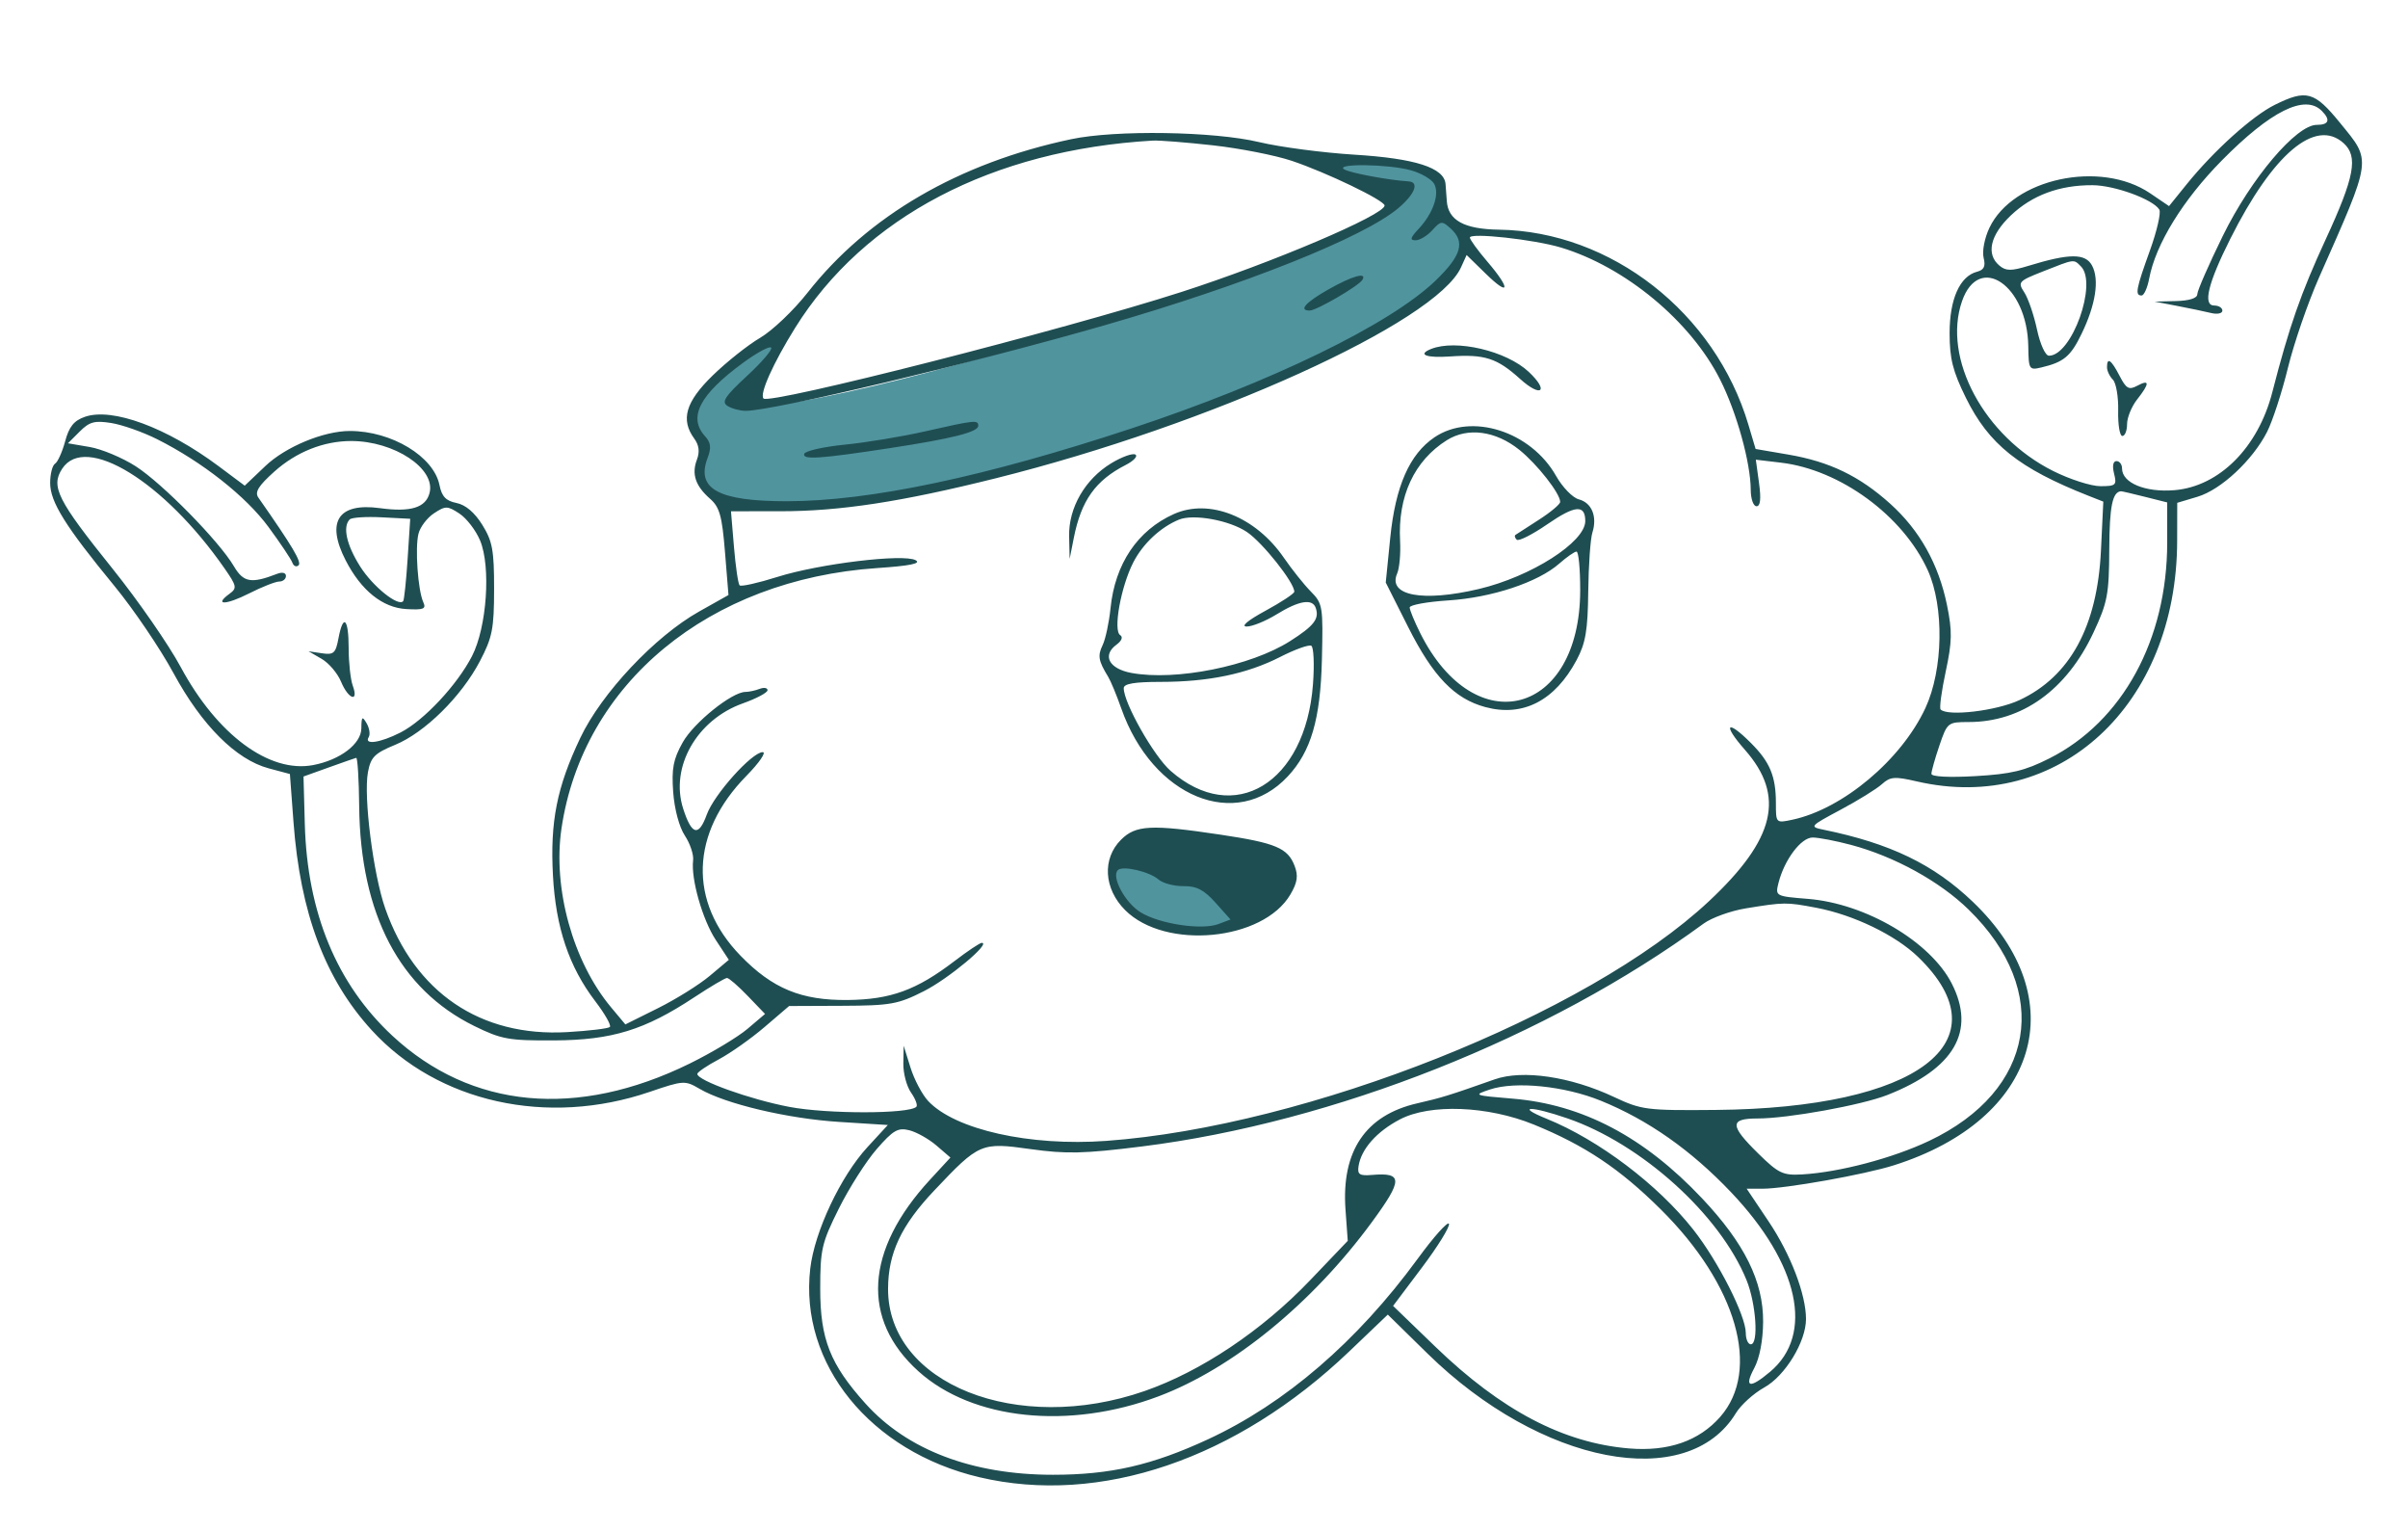 <svg width="480" height="305" viewBox="0 0 480 305" fill="none" xmlns="http://www.w3.org/2000/svg">
<path d="M139.5 78.5C141.9 74.9 150.833 69 155 66.5C155 69.7 151 77.5 149 81C162.6 81.4 205.333 68.833 225 62.5C259.8 52.1 276.167 43.5 279.5 40L259.5 31C261.667 31 268.5 31.3 278.5 32.5C288.5 33.7 288.333 39.667 287 42.5C293.8 47.3 291.5 52.5 289.5 54.5C285.833 59.167 268.6 71 229 85C179.5 102.5 152 101.5 144.5 100C138.5 98.8 139.667 91.833 141 88.5C138.5 86 136.5 83 139.5 78.5Z" fill="#50949E"/>
<path d="M231 184.5C222.2 180.9 221.333 174.667 222 172C224 172 229.5 172.2 235.5 173C241.5 173.8 247.667 179.333 250 182C247.333 184.333 239.8 188.1 231 184.5Z" fill="#50949E"/>
<path fill-rule="evenodd" clip-rule="evenodd" d="M453.448 20.89C448.97 23.107 441.279 30.037 435.874 36.727L432.365 41.07L428.619 38.528C418.711 31.805 401.231 35.555 396.556 45.407C395.594 47.433 395.082 50.075 395.403 51.354C395.832 53.062 395.494 53.782 394.092 54.149C390.658 55.047 388.625 59.599 388.625 66.392C388.625 71.456 389.253 73.955 391.854 79.239C396.436 88.546 402.42 93.324 416.382 98.825L419.264 99.96L418.793 109.729C418.065 124.852 412.627 134.82 402.541 139.516C397.944 141.657 388.258 142.808 386.834 141.383C386.559 141.109 387.017 137.702 387.853 133.813C389.132 127.852 389.172 125.771 388.102 120.562C386.423 112.381 382.644 105.647 376.768 100.364C370.648 94.862 364.697 91.994 356.476 90.586L349.955 89.469L348.525 84.656C341.892 62.319 321.143 46.101 298.771 45.766C291.838 45.662 288.639 43.89 288.398 40.02C288.342 39.12 288.229 37.607 288.148 36.659C287.87 33.419 282.135 31.575 270 30.824C263.675 30.433 255.125 29.306 251 28.32C241.976 26.163 222.385 25.86 213.5 27.741C191.094 32.484 172.999 43.02 160.968 58.329C158.202 61.849 153.954 65.892 151.528 67.314C149.102 68.735 144.841 72.116 142.059 74.826C136.66 80.085 135.628 83.625 138.394 87.407C139.344 88.707 139.512 90.036 138.922 91.589C137.829 94.464 138.623 96.837 141.531 99.383C143.442 101.057 143.928 102.784 144.513 109.978L145.211 118.573L139.355 121.863C130.563 126.802 119.915 138.118 115.684 147.019C110.997 156.881 109.639 163.715 110.225 174.497C110.787 184.828 113.429 192.672 118.653 199.516C120.569 202.026 121.882 204.335 121.57 204.647C121.258 204.958 117.445 205.42 113.096 205.671C95.775 206.674 82.689 197.798 76.797 181.051C74.403 174.246 72.432 158.716 73.347 153.868C73.913 150.872 74.671 150.109 78.752 148.431C84.676 145.994 91.956 138.818 95.658 131.764C98.145 127.024 98.483 125.311 98.491 117.383C98.499 109.654 98.167 107.847 96.139 104.586C94.606 102.12 92.802 100.593 90.993 100.232C88.89 99.811 88.062 98.943 87.611 96.686C86.465 90.958 78.069 85.883 69.739 85.883C64.509 85.883 56.935 89.025 52.892 92.871L48.781 96.782L43.64 92.943C33.251 85.183 22.372 81.16 16.919 83.061C14.739 83.821 13.771 85.021 12.986 87.934C12.414 90.059 11.508 92.069 10.973 92.4C10.438 92.73 10 94.461 10 96.246C10 100.027 13.018 104.862 22.828 116.796C26.631 121.423 31.923 129.232 34.589 134.149C40.224 144.544 47.052 151.37 53.555 153.109L57.789 154.241L58.503 163.812C59.858 181.979 64.809 195.142 74.108 205.305C87.272 219.692 109.105 224.537 129.474 217.593C136.251 215.282 136.534 215.265 139.474 216.987C144.571 219.972 156.995 222.915 167.239 223.566L176.977 224.184L172.93 228.575C167.57 234.39 162.365 245.429 161.51 252.797C159.308 271.769 173.478 289.247 195.219 294.372C219.275 300.044 246.463 290.793 268.991 269.269L276.637 261.965L284.568 269.742C307.108 291.844 336.36 297.494 346.019 281.611C347.021 279.963 349.564 277.661 351.67 276.495C355.836 274.189 360 267.368 360 262.853C360 257.941 356.943 249.954 352.561 243.42L348.178 236.883L351.339 236.88C355.896 236.875 371.651 234.069 377.5 232.219C406.372 223.091 413.547 199.063 393.198 179.653C385.408 172.223 376.798 168.07 363.538 165.347C360.637 164.751 360.706 164.669 366.913 161.353C370.398 159.491 374.1 157.198 375.139 156.257C376.791 154.763 377.669 154.694 382.091 155.715C410.375 162.243 433.922 140.498 433.985 107.791L434 100.2L438.057 98.984C442.733 97.583 449.024 91.716 451.905 86.069C452.998 83.926 454.874 78.17 456.072 73.278C457.271 68.386 460.043 60.333 462.231 55.383C472.941 31.158 472.79 32.264 466.445 24.475C461.343 18.212 459.748 17.772 453.448 20.89ZM462.8 22.083C464.607 23.89 464.251 24.883 461.799 24.883C457.73 24.883 448.703 35.552 443.087 47C440.289 52.703 438 57.935 438 58.626C438 59.421 436.438 59.923 433.75 59.993L429.5 60.102L434 60.965C436.475 61.44 439.512 62.074 440.75 62.375C441.988 62.675 443 62.463 443 61.902C443 61.342 442.269 60.883 441.375 60.883C439.057 60.883 440.119 56.476 444.582 47.583C453.1 30.612 461.571 23.47 467.171 28.538C470.104 31.192 469.348 35.245 463.597 47.691C458.648 58.403 456.308 65.098 452.955 78.149C450.12 89.187 442.374 96.939 433.44 97.68C427.649 98.16 423 96.236 423 93.36C423 92.548 422.501 91.883 421.892 91.883C421.209 91.883 421.024 92.843 421.411 94.383C421.987 96.678 421.763 96.883 418.679 96.883C416.831 96.883 412.602 95.525 409.28 93.865C395.509 86.984 387.138 71.391 391.105 60.011C394.493 50.293 404.125 56.854 404.308 69.004C404.379 73.656 404.471 73.804 406.941 73.216C411.413 72.151 412.753 71.025 414.952 66.482C417.749 60.705 418.511 55.707 417.022 52.923C415.7 50.454 412.517 50.467 404.327 52.977C400.913 54.022 399.866 54.017 398.577 52.947C395.84 50.675 396.694 46.865 400.819 42.941C405.073 38.894 410.532 36.872 417.116 36.905C421.512 36.927 429.164 39.721 430.428 41.766C430.799 42.366 429.954 46.04 428.551 49.93C425.775 57.625 425.542 58.883 426.889 58.883C427.377 58.883 428.064 57.358 428.413 55.494C429.691 48.683 435.124 39.849 442.862 32.002C452.606 22.12 459.438 18.721 462.8 22.083ZM241.789 28.961C247.13 29.555 254.2 30.944 257.5 32.05C264.423 34.37 276 39.943 276 40.956C276 42.826 253.579 52.363 235.5 58.183C211.99 65.751 153.454 80.67 152.198 79.414C151.344 78.56 154.12 72.359 158.503 65.327C172.253 43.265 197.846 29.87 229.789 28.016C231.049 27.943 236.449 28.368 241.789 28.961ZM281.222 33.928C283.27 34.497 285.362 35.708 285.873 36.62C287.012 38.655 285.678 42.517 282.759 45.633C281.115 47.388 280.986 47.883 282.171 47.883C283.006 47.883 284.508 46.979 285.507 45.875C287.208 43.995 287.442 43.973 289.162 45.53C292.116 48.203 291.325 50.937 286.156 55.919C277.119 64.63 253.379 76.174 225.64 85.345C196.389 95.016 173.349 99.883 156.819 99.883C143.167 99.883 138.7 97.432 141.056 91.234C141.824 89.215 141.701 88.21 140.528 86.914C137.125 83.154 139.447 78.662 148.06 72.339C150.829 70.306 153.373 68.923 153.715 69.265C154.057 69.606 151.898 72.141 148.918 74.898C144.492 78.992 143.775 80.088 145 80.881C145.825 81.415 147.463 81.859 148.64 81.868C153.942 81.906 194.065 72.342 220.241 64.802C248.133 56.767 271.875 47.296 278.75 41.463C282.083 38.635 282.97 36.275 280.75 36.141C276.921 35.911 269.293 34.498 268 33.778C265.798 32.554 276.719 32.677 281.222 33.928ZM311.165 49.332C323.966 53.185 336.999 63.995 342.875 75.635C346.188 82.199 348.96 92.179 348.985 97.633C348.993 99.42 349.511 100.883 350.136 100.883C350.912 100.883 351.07 99.413 350.636 96.244L350 91.604L355.027 92.2C366.813 93.596 379.337 102.775 384.27 113.632C387.571 120.898 387.356 133.449 383.798 141.101C379 151.422 367.298 161.231 357.25 163.355C354.009 164.04 354 164.031 354 160.028C354 154.695 352.817 151.853 349.01 148.047C344.203 143.24 343.289 144.269 347.807 149.401C355.93 158.63 353.894 167.205 340.632 179.611C316.434 202.247 260.566 224.448 220.5 227.35C205.284 228.452 190.387 225.117 185.024 219.409C183.83 218.137 182.24 215.136 181.493 212.74L180.134 208.383L180.067 211.91C180.03 213.851 180.721 216.467 181.602 217.725C182.483 218.983 182.96 220.256 182.662 220.555C181.217 221.999 164.942 222.014 157.363 220.578C149.555 219.098 139 215.322 139 214.008C139 213.662 140.912 212.363 143.25 211.12C145.588 209.877 149.704 206.974 152.398 204.668L157.296 200.474L167.898 200.429C177.545 200.387 179.011 200.124 184.176 197.507C189.103 195.011 197.641 187.883 195.705 187.883C195.327 187.883 192.876 189.52 190.259 191.521C182.704 197.298 177.537 199.182 169 199.273C159.731 199.373 153.987 197.004 147.627 190.46C137.174 179.705 137.609 166.003 148.764 154.633C151.328 152.02 152.802 149.883 152.041 149.883C149.894 149.883 142.337 158.308 140.888 162.317C139.273 166.781 137.886 166.439 136.185 161.158C133.52 152.881 138.881 143.428 148.098 140.155C150.794 139.197 153 138.021 153 137.541C153 137.062 152.288 136.942 151.418 137.276C150.548 137.61 149.275 137.883 148.59 137.883C145.914 137.883 138.301 144.003 136.095 147.927C134.205 151.291 133.85 153.138 134.191 157.849C134.437 161.25 135.395 164.824 136.513 166.511C137.56 168.091 138.302 170.31 138.161 171.443C137.706 175.123 140.034 183.288 142.69 187.326L145.283 191.268L141.473 194.467C139.377 196.227 134.736 199.123 131.16 200.903L124.657 204.139L121.831 200.761C114.222 191.665 110.16 177.062 111.92 165.125C116.184 136.203 141.312 115.469 174.845 113.201C181.377 112.759 183.691 112.29 182.532 111.641C180.138 110.301 163.291 112.336 154.928 114.975C151.095 116.185 147.721 116.937 147.431 116.647C147.141 116.357 146.635 112.917 146.307 109.001L145.71 101.883L155.605 101.879C167.481 101.874 179.701 100.002 198.5 95.307C241.269 84.627 286.229 64.253 291.225 53.288L292.35 50.819L296.175 54.554C300.964 59.231 301.182 57.624 296.5 52.154C294.575 49.905 293 47.741 293 47.345C293 46.315 305.79 47.714 311.165 49.332ZM414.8 53.083C418.159 56.442 412.989 70.883 408.428 70.883C407.715 70.883 406.677 68.603 406.043 65.646C405.425 62.766 404.286 59.442 403.512 58.26C402.168 56.209 402.341 56.018 407.302 54.062C413.619 51.571 413.327 51.61 414.8 53.083ZM264.764 57.694C260.218 60.276 258.801 61.883 261.072 61.883C262.417 61.883 270.804 57.008 271.559 55.788C272.587 54.125 269.548 54.977 264.764 57.694ZM285.25 69.545C282.487 70.66 284.277 71.364 289.037 71.034C295.938 70.556 298.4 71.346 303.025 75.525C307.233 79.326 308.858 77.978 304.736 74.105C300.271 69.91 290.191 67.551 285.25 69.545ZM420 73.183C420 73.898 420.527 75.01 421.171 75.654C421.815 76.298 422.291 79.088 422.228 81.854C422.165 84.62 422.538 86.883 423.057 86.883C423.576 86.883 424 85.819 424 84.518C424 83.217 424.9 81.009 426 79.61C428.528 76.396 428.539 75.524 426.034 76.865C424.364 77.759 423.835 77.464 422.509 74.9C420.837 71.666 420 71.094 420 73.183ZM31.333 87.528C40.294 92.027 49.013 98.895 53.497 104.987C55.88 108.223 58.031 111.436 58.278 112.127C58.524 112.818 59.081 113.052 59.515 112.648C60.18 112.028 58.32 108.899 51.5 99.155C50.74 98.069 51.501 96.829 54.675 93.985C59.059 90.057 64.519 87.883 70 87.883C78.57 87.883 86.852 93.352 85.633 98.207C84.891 101.167 81.869 102.101 75.748 101.262C67.431 100.122 64.927 103.933 68.908 111.673C71.999 117.681 76.267 121.107 80.993 121.373C84.457 121.569 84.992 121.35 84.376 119.994C83.301 117.625 82.707 109.185 83.417 106.358C83.755 105.011 85.15 103.176 86.516 102.281C88.817 100.773 89.19 100.777 91.584 102.346C93.004 103.277 94.856 105.687 95.698 107.703C97.885 112.937 97.046 124.994 94.095 130.732C91.129 136.499 84.489 143.593 79.835 145.967C75.801 148.025 72.497 148.507 73.495 146.891C73.832 146.345 73.648 145.108 73.085 144.141C72.207 142.635 72.056 142.779 72.03 145.148C71.996 148.249 67.793 151.444 62.409 152.462C53.675 154.113 43.285 146.418 36.017 132.914C33.612 128.445 27.504 119.637 22.445 113.341C11.421 99.62 10.074 96.945 12.404 93.389C17.032 86.327 32.713 95.955 44.739 113.242C47.214 116.801 47.291 117.197 45.727 118.341C42.551 120.663 45.026 120.598 49.69 118.237C52.247 116.942 54.938 115.883 55.669 115.883C56.401 115.883 57 115.385 57 114.776C57 114.13 56.27 113.951 55.25 114.346C50.077 116.347 48.53 116.078 46.628 112.844C43.692 107.852 32.375 96.332 27.053 92.917C24.395 91.212 20.27 89.483 17.884 89.076L13.547 88.336L15.884 85.999C17.84 84.043 18.867 83.766 22.193 84.298C24.378 84.647 28.491 86.101 31.333 87.528ZM184.315 85.979C179.813 87 172.649 88.183 168.396 88.609C164.142 89.035 160.506 89.856 160.314 90.434C159.904 91.671 163.431 91.435 177.5 89.28C189.904 87.381 195 86.089 195 84.844C195 83.637 194.331 83.708 184.315 85.979ZM285.957 87.133C280.967 90.496 278.157 96.885 277.118 107.232L276.229 116.081L280.694 124.949C285.661 134.812 289.94 139.251 296.071 140.902C303.583 142.925 309.952 139.64 314.286 131.507C316.073 128.153 316.504 125.61 316.593 117.883C316.653 112.658 317.025 107.371 317.418 106.133C318.432 102.948 317.302 100.178 314.714 99.509C313.496 99.194 311.457 97.095 310.183 94.845C305.139 85.939 293.314 82.175 285.957 87.133ZM302.868 89.647C306.417 92.502 311 98.346 311 100.017C311 100.478 309.087 102.08 306.75 103.577C304.413 105.075 302.313 106.431 302.083 106.591C301.854 106.752 301.967 107.183 302.333 107.549C302.7 107.916 305.453 106.526 308.452 104.461C313.967 100.662 316 100.494 316 103.838C316 108.028 305.2 114.916 294.781 117.372C283.564 120.017 276.572 118.688 278.506 114.278C278.962 113.236 279.224 110.316 279.088 107.789C278.607 98.907 281.908 91.802 288.411 87.718C292.575 85.103 298.144 85.846 302.868 89.647ZM221.542 92.296C216.291 95.465 212.983 101.191 213.115 106.883L213.219 111.383L214.044 107.209C215.524 99.728 218.362 95.737 224.393 92.655C225.984 91.843 226.853 90.91 226.325 90.584C225.796 90.257 223.644 91.028 221.542 92.296ZM427.557 99.002L432 100.12V108.107C432 127.46 423.1 143.766 408.518 151.126C403.612 153.603 400.89 154.254 393.752 154.661C388.477 154.962 385 154.779 385 154.2C385 153.672 385.717 151.134 386.594 148.561C388.155 143.979 388.275 143.883 392.416 143.883C403.051 143.883 411.936 137.519 417.298 126.06C420.109 120.054 420.409 118.466 420.452 109.402C420.493 100.907 421.091 97.984 422.807 97.898C422.976 97.89 425.114 98.386 427.557 99.002ZM234.007 102.43C226.761 105.668 222.26 112.351 221.366 121.201C221.078 124.051 220.368 127.365 219.788 128.566C218.77 130.675 218.949 131.687 220.906 134.883C221.411 135.708 222.58 138.531 223.504 141.157C229.743 158.89 246.438 165.708 256.701 154.716C261.334 149.754 263.211 143.339 263.502 131.479C263.762 120.845 263.67 120.279 261.304 117.883C259.946 116.508 257.525 113.479 255.925 111.152C250.284 102.949 241.059 99.278 234.007 102.43ZM81.252 111.383C80.965 115.783 80.566 119.571 80.364 119.801C79.371 120.932 74.335 116.883 71.826 112.937C69.08 108.618 68.26 104.957 69.712 103.505C70.103 103.113 72.977 102.926 76.098 103.088L81.772 103.383L81.252 111.383ZM248.551 106.011C251.67 108.107 258 116.077 258 117.908C258 118.283 255.413 119.994 252.25 121.71C248.735 123.617 247.277 124.838 248.5 124.851C249.6 124.863 252.3 123.764 254.5 122.409C258.935 119.678 261.609 119.239 262.269 121.133C263.028 123.309 261.95 124.707 257.161 127.754C249.319 132.745 234.362 135.741 225.511 134.095C221.051 133.265 219.652 130.589 222.564 128.46C223.594 127.707 223.892 126.935 223.296 126.566C221.85 125.672 223.418 116.944 225.899 112.081C227.795 108.365 231.314 105.066 235 103.552C237.893 102.363 245.055 103.663 248.551 106.011ZM314.99 117.633C314.959 142.496 294.08 148.089 283.108 126.173C281.949 123.857 281 121.553 281 121.051C281 120.55 284.488 119.917 288.75 119.644C297.359 119.094 306.592 116.028 310.799 112.324C312.285 111.016 313.837 109.932 314.25 109.915C314.663 109.897 314.996 113.371 314.99 117.633ZM67.463 127.229C66.911 130.171 66.514 130.527 64.168 130.179L61.5 129.783L64.112 131.293C65.549 132.123 67.291 134.17 67.983 135.843C69.438 139.355 71.568 140.076 70.317 136.633C69.868 135.395 69.5 132.02 69.5 129.133C69.5 123.209 68.409 122.188 67.463 127.229ZM261.721 136.385C260.23 156.097 246.002 164.725 233.33 153.6C229.99 150.667 224.003 140.1 224.001 137.133C224 136.247 226.133 135.883 231.333 135.883C240.898 135.883 248.571 134.285 255.168 130.919C258.101 129.423 260.898 128.416 261.384 128.682C261.87 128.948 262.022 132.415 261.721 136.385ZM71.598 160.634C71.815 182.158 79.67 197.156 94.554 204.464C99.958 207.117 101.412 207.378 110.5 207.326C122 207.259 128.512 205.256 138.364 198.753C141.589 196.625 144.538 194.883 144.918 194.883C145.297 194.883 147.158 196.496 149.054 198.468L152.5 202.053L149 205.025C147.075 206.659 141.9 209.767 137.5 211.93C115.046 222.97 93.921 220.997 78.206 206.393C67.131 196.101 61.24 181.863 60.759 164.226L60.5 154.736L65.5 152.943C68.25 151.957 70.725 151.09 71 151.017C71.275 150.944 71.544 155.271 71.598 160.634ZM223.455 167.338C219.669 171.123 220.023 177.106 224.284 181.367C232.288 189.371 251.812 187.505 257.236 178.219C258.622 175.846 258.816 174.529 258.069 172.565C256.71 168.99 254.326 167.983 243.3 166.328C229.461 164.25 226.385 164.407 223.455 167.338ZM368.955 168.358C377.627 170.666 386.645 175.624 392.411 181.253C409.079 197.526 405.711 217.306 384.565 227.337C377.265 230.8 366.671 233.599 359.238 234.029C355.4 234.251 354.529 233.837 350.488 229.871C344.759 224.248 344.736 222.883 350.369 222.883C356.413 222.883 371.096 220.223 376.237 218.197C389.587 212.936 393.895 205.477 389.059 195.998C384.795 187.641 371.884 180.045 360.374 179.121C353.938 178.604 353.863 178.564 354.505 175.99C355.663 171.351 359.017 166.882 361.332 166.895C362.524 166.901 365.955 167.56 368.955 168.358ZM230.934 175.262C231.795 176.007 234.033 176.602 235.906 176.584C238.53 176.557 239.999 177.317 242.299 179.892L245.285 183.233L242.892 184.137C239.549 185.4 231.135 184.13 227.349 181.79C224.268 179.885 221.489 174.728 222.825 173.392C223.775 172.441 229.092 173.667 230.934 175.262ZM362.04 180.891C369.473 182.3 377.816 186.327 382.332 190.685C399.825 207.563 382.29 220.823 342 221.181C328.162 221.305 327.235 221.186 321.692 218.584C313.041 214.522 303.507 213.122 297.92 215.094C288.846 218.295 287.385 218.747 282.518 219.86C272.207 222.218 267.362 229.388 268.205 241.04L268.655 247.266L261.13 255.142C251.564 265.155 239.423 273.278 228.166 277.195C202.764 286.037 176.945 275.738 177.022 256.795C177.051 249.706 179.637 244.204 186.205 237.26C195.194 227.755 195.544 227.604 205.419 228.986C212.567 229.986 216.075 229.903 227.601 228.461C265.929 223.668 308.642 206.731 339.566 184.065C341.18 182.882 344.975 181.51 348 181.015C355.664 179.763 356.076 179.76 362.04 180.891ZM319.099 219.345C328.521 223.174 337.095 229.198 345.069 237.592C358.631 251.87 361.69 265.917 352.857 273.35C348.764 276.794 347.602 276.532 349.682 272.633C350.755 270.622 351.43 267.095 351.453 263.383C351.503 255.367 347.741 247.766 339.288 238.805C327.718 226.54 315.426 220.075 301.5 218.929C293.734 218.29 293.602 218.236 297 217.105C302.078 215.414 311.866 216.406 319.099 219.345ZM305.779 224.11C315.941 228.259 322.878 232.895 331.047 240.995C346.21 256.03 351.084 273.023 342.904 282.339C338.677 287.154 332.534 289.284 324.748 288.637C311.625 287.545 299.269 281.058 286.095 268.343L277.691 260.231L283.44 252.592C286.603 248.39 289.029 244.469 288.831 243.877C288.634 243.285 285.816 246.433 282.569 250.873C270.539 267.321 256.179 279.683 240.844 286.794C229.676 291.972 221.334 293.883 209.896 293.883C193.826 293.883 180.846 288.955 172.517 279.691C165.473 271.856 163.5 266.854 163.5 256.831C163.5 248.968 163.799 247.679 167.213 240.831C169.255 236.735 172.654 231.4 174.766 228.975C178.046 225.211 178.994 224.665 181.256 225.232C182.713 225.598 185.153 226.971 186.679 228.283L189.452 230.669L185.378 235.089C172.426 249.14 171.603 262.947 183.102 273.285C193.876 282.971 213.093 284.971 230.92 278.261C245.698 272.699 261.579 259.733 273.477 243.519C279.664 235.087 279.667 233.613 273.5 234.131C271 234.341 270.551 234.05 270.807 232.383C271.329 228.979 274.423 225.484 279.059 223.062C285.093 219.91 296.597 220.361 305.779 224.11ZM312.445 222.864C327.23 227.951 342.854 242.06 348.153 255.11C350.054 259.79 350.59 267.883 349 267.883C348.45 267.883 348 266.871 347.999 265.633C347.998 262.172 342.513 251.367 337.554 245.057C330.5 236.08 318.709 227.165 308.307 222.943C301.999 220.383 305.063 220.324 312.445 222.864Z" fill="#1F4E52"/>
</svg>
